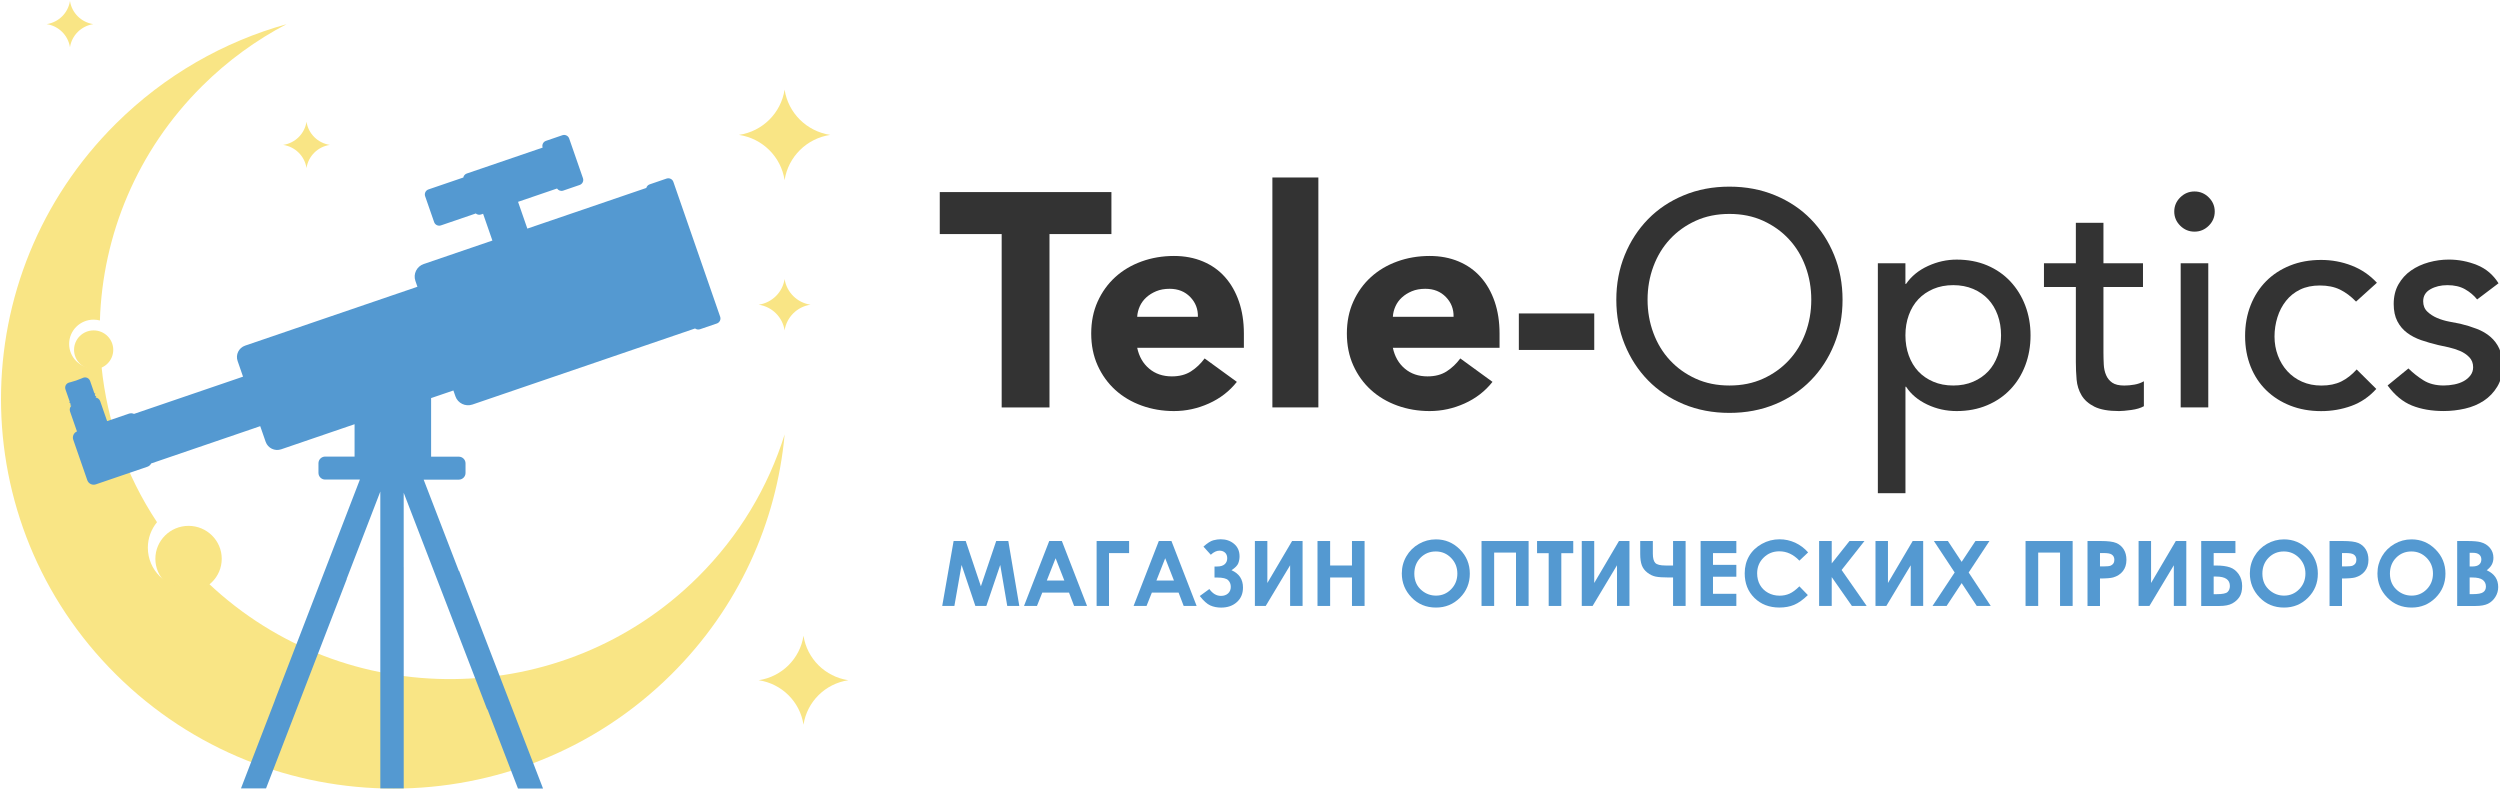 <svg width="190" height="60" viewBox="0 0 190 60" fill="none" xmlns="http://www.w3.org/2000/svg">
<g clip-path="url(#clip0_1805_66895)">
<path d="M76.129 17.789H71.422V14.598H84.468V17.789H79.761V30.966H76.127V17.789H76.129Z" fill="#333333"/>
<path d="M94 29.022C93.441 29.731 92.734 30.277 91.879 30.663C91.025 31.048 90.14 31.241 89.222 31.241C88.352 31.241 87.532 31.101 86.764 30.824C85.996 30.546 85.328 30.15 84.76 29.634C84.193 29.117 83.747 28.497 83.42 27.773C83.094 27.049 82.932 26.24 82.932 25.347C82.932 24.453 83.094 23.645 83.42 22.921C83.747 22.196 84.193 21.576 84.76 21.059C85.328 20.543 85.996 20.147 86.764 19.87C87.532 19.592 88.352 19.453 89.222 19.453C90.029 19.453 90.763 19.592 91.424 19.87C92.084 20.147 92.643 20.543 93.101 21.059C93.56 21.576 93.912 22.196 94.162 22.921C94.409 23.645 94.535 24.453 94.535 25.347V26.433H86.427C86.568 27.095 86.868 27.623 87.336 28.016C87.801 28.41 88.377 28.605 89.06 28.605C89.634 28.605 90.12 28.478 90.515 28.224C90.91 27.97 91.256 27.642 91.552 27.241L94 29.022ZM91.04 24.076C91.055 23.49 90.861 22.99 90.458 22.573C90.054 22.158 89.534 21.949 88.896 21.949C88.507 21.949 88.166 22.01 87.871 22.133C87.577 22.256 87.323 22.415 87.114 22.607C86.905 22.8 86.74 23.022 86.625 23.278C86.51 23.534 86.442 23.799 86.427 24.076H91.04Z" fill="#333333"/>
<path d="M96.701 13.489H100.196V30.963H96.701V13.489Z" fill="#333333"/>
<path d="M113.43 29.022C112.871 29.731 112.165 30.277 111.309 30.663C110.456 31.048 109.57 31.241 108.653 31.241C107.782 31.241 106.963 31.101 106.195 30.824C105.426 30.546 104.759 30.15 104.191 29.634C103.623 29.117 103.177 28.497 102.851 27.773C102.524 27.049 102.362 26.24 102.362 25.347C102.362 24.453 102.524 23.645 102.851 22.921C103.177 22.196 103.623 21.576 104.191 21.059C104.759 20.543 105.426 20.147 106.195 19.87C106.963 19.592 107.782 19.453 108.653 19.453C109.459 19.453 110.193 19.592 110.855 19.87C111.514 20.147 112.073 20.543 112.532 21.059C112.991 21.576 113.343 22.196 113.593 22.921C113.84 23.645 113.966 24.453 113.966 25.347V26.433H105.857C105.998 27.095 106.299 27.623 106.766 28.016C107.232 28.41 107.808 28.605 108.491 28.605C109.065 28.605 109.551 28.478 109.946 28.224C110.341 27.97 110.686 27.642 110.983 27.241L113.43 29.022ZM110.471 24.076C110.486 23.49 110.292 22.99 109.888 22.573C109.485 22.158 108.964 21.949 108.326 21.949C107.938 21.949 107.597 22.01 107.302 22.133C107.008 22.256 106.754 22.415 106.545 22.607C106.335 22.8 106.171 23.022 106.056 23.278C105.941 23.534 105.872 23.799 105.857 24.076H110.471Z" fill="#333333"/>
<path d="M121.163 26.596H115.432V23.822H121.163V26.596Z" fill="#333333"/>
<path d="M131.437 31.38C130.178 31.38 129.021 31.16 127.965 30.722C126.909 30.284 126.004 29.678 125.251 28.907C124.498 28.137 123.907 27.229 123.48 26.181C123.053 25.133 122.84 24 122.84 22.783C122.84 21.565 123.053 20.433 123.48 19.385C123.907 18.337 124.498 17.428 125.251 16.658C126.004 15.887 126.909 15.282 127.965 14.844C129.021 14.403 130.178 14.185 131.437 14.185C132.696 14.185 133.852 14.405 134.909 14.844C135.965 15.282 136.87 15.887 137.623 16.658C138.376 17.428 138.967 18.337 139.394 19.385C139.821 20.433 140.034 21.565 140.034 22.783C140.034 24 139.821 25.133 139.394 26.181C138.967 27.229 138.376 28.139 137.623 28.907C136.87 29.678 135.965 30.284 134.909 30.722C133.852 31.16 132.696 31.38 131.437 31.38ZM131.437 29.299C132.384 29.299 133.238 29.126 134 28.778C134.761 28.431 135.412 27.965 135.956 27.379C136.501 26.793 136.919 26.104 137.215 25.311C137.51 24.517 137.657 23.674 137.657 22.778C137.657 21.885 137.51 21.04 137.215 20.246C136.921 19.452 136.501 18.762 135.956 18.178C135.412 17.591 134.759 17.126 134 16.779C133.238 16.431 132.384 16.258 131.437 16.258C130.49 16.258 129.634 16.431 128.874 16.779C128.112 17.126 127.462 17.591 126.918 18.178C126.373 18.764 125.955 19.452 125.659 20.246C125.364 21.04 125.215 21.883 125.215 22.778C125.215 23.672 125.362 24.517 125.659 25.311C125.953 26.104 126.373 26.795 126.918 27.379C127.462 27.965 128.112 28.431 128.874 28.778C129.636 29.126 130.49 29.299 131.437 29.299Z" fill="#333333"/>
<path d="M142.715 20.007H144.812V21.578H144.859C145.263 20.994 145.817 20.539 146.526 20.215C147.232 19.891 147.958 19.73 148.704 19.73C149.558 19.73 150.33 19.876 151.022 20.168C151.713 20.46 152.302 20.869 152.793 21.394C153.281 21.919 153.659 22.531 153.924 23.232C154.188 23.933 154.321 24.684 154.321 25.486C154.321 26.304 154.188 27.062 153.924 27.762C153.659 28.463 153.284 29.073 152.793 29.587C152.304 30.104 151.713 30.508 151.022 30.8C150.33 31.093 149.558 31.241 148.704 31.241C147.913 31.241 147.166 31.076 146.468 30.743C145.77 30.411 145.233 29.962 144.861 29.39H144.815V37.482H142.717V20.007H142.715ZM148.446 21.671C147.887 21.671 147.381 21.769 146.931 21.959C146.481 22.152 146.101 22.415 145.79 22.745C145.478 23.077 145.239 23.477 145.068 23.947C144.898 24.417 144.812 24.93 144.812 25.484C144.812 26.039 144.898 26.551 145.068 27.021C145.239 27.491 145.48 27.892 145.79 28.224C146.101 28.556 146.481 28.817 146.931 29.009C147.381 29.202 147.887 29.299 148.446 29.299C149.005 29.299 149.511 29.204 149.961 29.009C150.412 28.817 150.791 28.554 151.103 28.224C151.414 27.894 151.653 27.491 151.824 27.021C151.995 26.551 152.08 26.039 152.08 25.484C152.08 24.93 151.995 24.417 151.824 23.947C151.653 23.477 151.412 23.077 151.103 22.745C150.791 22.415 150.412 22.152 149.961 21.959C149.509 21.769 149.005 21.671 148.446 21.671Z" fill="#333333"/>
<path d="M162.867 21.811H159.862V26.782C159.862 27.091 159.871 27.394 159.886 27.694C159.901 27.995 159.958 28.264 160.061 28.503C160.161 28.742 160.317 28.935 160.526 29.081C160.735 29.227 161.042 29.301 161.446 29.301C161.693 29.301 161.949 29.278 162.214 29.231C162.478 29.185 162.72 29.1 162.935 28.977V30.872C162.685 31.012 162.365 31.107 161.968 31.16C161.572 31.213 161.266 31.241 161.049 31.241C160.24 31.241 159.617 31.128 159.173 30.906C158.731 30.684 158.405 30.394 158.196 30.04C157.987 29.687 157.861 29.289 157.822 28.85C157.784 28.41 157.765 27.968 157.765 27.521V21.811H155.341V20.007H157.765V16.933H159.862V20.007H162.867V21.811Z" fill="#333333"/>
<path d="M165.243 16.078C165.243 15.663 165.395 15.303 165.698 15.003C166.001 14.702 166.361 14.552 166.782 14.552C167.2 14.552 167.563 14.702 167.866 15.003C168.169 15.303 168.32 15.661 168.32 16.078C168.32 16.495 168.169 16.853 167.866 17.154C167.563 17.454 167.202 17.605 166.782 17.605C166.361 17.605 166.001 17.454 165.698 17.154C165.395 16.853 165.243 16.493 165.243 16.078ZM165.732 20.008H167.829V30.964H165.732V20.008Z" fill="#333333"/>
<path d="M179.06 22.921C178.671 22.52 178.264 22.215 177.837 22.008C177.41 21.8 176.9 21.697 176.311 21.697C175.737 21.697 175.236 21.8 174.809 22.008C174.382 22.215 174.024 22.501 173.738 22.863C173.45 23.225 173.232 23.642 173.085 24.112C172.938 24.582 172.863 25.072 172.863 25.58C172.863 26.088 172.949 26.57 173.119 27.023C173.29 27.479 173.531 27.875 173.84 28.213C174.152 28.552 174.523 28.819 174.959 29.011C175.394 29.204 175.883 29.302 176.427 29.302C177.018 29.302 177.521 29.198 177.942 28.99C178.36 28.783 178.748 28.478 179.107 28.078L180.598 29.558C180.054 30.159 179.423 30.591 178.699 30.851C177.976 31.112 177.212 31.245 176.405 31.245C175.552 31.245 174.771 31.105 174.065 30.828C173.358 30.55 172.748 30.161 172.236 29.661C171.724 29.162 171.327 28.561 171.047 27.858C170.768 27.157 170.627 26.382 170.627 25.535C170.627 24.688 170.768 23.909 171.047 23.2C171.327 22.491 171.719 21.883 172.223 21.373C172.727 20.865 173.333 20.467 174.041 20.183C174.747 19.897 175.535 19.755 176.405 19.755C177.212 19.755 177.986 19.897 178.723 20.183C179.461 20.469 180.101 20.903 180.645 21.489L179.06 22.921Z" fill="#333333"/>
<path d="M188.263 22.758C188.013 22.448 187.708 22.19 187.343 21.983C186.978 21.775 186.532 21.672 186.003 21.672C185.506 21.672 185.075 21.775 184.71 21.983C184.345 22.19 184.162 22.495 184.162 22.895C184.162 23.219 184.266 23.482 184.475 23.681C184.684 23.882 184.934 24.043 185.22 24.166C185.508 24.288 185.813 24.381 186.14 24.443C186.466 24.504 186.746 24.559 186.978 24.604C187.428 24.712 187.851 24.843 188.248 24.997C188.645 25.152 188.986 25.351 189.272 25.599C189.56 25.846 189.784 26.145 189.948 26.501C190.111 26.856 190.194 27.286 190.194 27.794C190.194 28.41 190.062 28.94 189.797 29.378C189.532 29.818 189.191 30.176 188.773 30.453C188.352 30.731 187.877 30.932 187.341 31.055C186.805 31.177 186.265 31.239 185.721 31.239C184.804 31.239 184.002 31.099 183.31 30.822C182.619 30.544 182.002 30.036 181.458 29.295L183.041 28.002C183.383 28.34 183.763 28.641 184.183 28.904C184.603 29.166 185.115 29.297 185.721 29.297C185.986 29.297 186.253 29.27 186.526 29.217C186.797 29.164 187.038 29.077 187.247 28.963C187.456 28.846 187.627 28.7 187.759 28.523C187.891 28.345 187.958 28.141 187.958 27.911C187.958 27.602 187.859 27.348 187.665 27.148C187.471 26.947 187.239 26.791 186.965 26.674C186.694 26.558 186.406 26.467 186.103 26.397C185.8 26.327 185.534 26.27 185.299 26.223C184.849 26.115 184.422 25.993 184.016 25.853C183.613 25.713 183.255 25.529 182.945 25.298C182.634 25.067 182.386 24.775 182.201 24.42C182.015 24.066 181.921 23.626 181.921 23.103C181.921 22.533 182.041 22.036 182.282 21.612C182.523 21.189 182.841 20.837 183.238 20.56C183.635 20.283 184.085 20.075 184.588 19.936C185.092 19.796 185.602 19.728 186.114 19.728C186.859 19.728 187.574 19.868 188.256 20.143C188.939 20.42 189.483 20.882 189.887 21.53L188.263 22.758Z" fill="#333333"/>
<path d="M72.474 41.117H73.395L74.548 44.56L75.711 41.117H76.632L77.467 46.052H76.551L76.018 42.936L74.962 46.052H74.127L73.08 42.936L72.533 46.052H71.609L72.474 41.117Z" fill="#5499D1"/>
<path d="M79.741 41.117H80.702L82.616 46.052H81.632L81.244 45.036H79.214L78.809 46.052H77.825L79.741 41.117ZM80.226 42.426L79.558 44.119H80.889L80.226 42.426Z" fill="#5499D1"/>
<path d="M83.343 41.117H85.812V42.036H84.284V46.052H83.343V41.117Z" fill="#5499D1"/>
<path d="M88.07 41.117H89.03L90.944 46.052H89.96L89.572 45.036H87.542L87.137 46.052H86.153L88.07 41.117ZM88.556 42.426L87.888 44.119H89.22L88.556 42.426Z" fill="#5499D1"/>
<path d="M91.91 44.767C92.162 45.114 92.454 45.288 92.791 45.288C93.016 45.288 93.197 45.224 93.334 45.1C93.47 44.975 93.54 44.807 93.54 44.6C93.54 44.397 93.474 44.227 93.34 44.094C93.206 43.961 92.928 43.893 92.506 43.893H92.303V43.054H92.506C92.755 43.054 92.945 42.997 93.075 42.883C93.206 42.769 93.269 42.616 93.269 42.423C93.269 42.248 93.216 42.106 93.107 42.004C92.999 41.903 92.856 41.85 92.676 41.85C92.463 41.85 92.245 41.953 92.021 42.161L91.462 41.543C91.763 41.274 92.013 41.113 92.213 41.062C92.414 41.009 92.6 40.984 92.768 40.984C93.176 40.984 93.515 41.1 93.792 41.335C94.07 41.57 94.206 41.888 94.206 42.286C94.206 42.462 94.174 42.635 94.112 42.803C94.05 42.97 93.878 43.148 93.594 43.336C94.176 43.592 94.467 44.032 94.467 44.655C94.467 45.114 94.311 45.483 94.001 45.76C93.692 46.04 93.293 46.177 92.804 46.177C92.497 46.177 92.222 46.122 91.978 46.012C91.735 45.902 91.469 45.663 91.183 45.297L91.91 44.767Z" fill="#5499D1"/>
<path d="M98.996 41.117V46.052H98.049V42.961L96.195 46.052H95.371V41.117H96.319V44.308L98.198 41.117H98.996Z" fill="#5499D1"/>
<path d="M100.13 41.117H101.09V42.978H102.75V41.117H103.708V46.052H102.75V43.889H101.09V46.052H100.13V41.117Z" fill="#5499D1"/>
<path d="M109.131 40.992C109.835 40.992 110.439 41.244 110.947 41.75C111.452 42.256 111.706 42.872 111.706 43.598C111.706 44.318 111.457 44.928 110.957 45.428C110.458 45.927 109.852 46.175 109.139 46.175C108.392 46.175 107.771 45.919 107.279 45.406C106.783 44.894 106.538 44.286 106.538 43.581C106.538 43.109 106.653 42.675 106.884 42.279C107.114 41.883 107.43 41.57 107.833 41.337C108.232 41.109 108.665 40.992 109.131 40.992ZM109.12 41.911C108.659 41.911 108.273 42.07 107.959 42.387C107.646 42.705 107.488 43.109 107.488 43.598C107.488 44.145 107.686 44.577 108.081 44.894C108.388 45.142 108.74 45.267 109.137 45.267C109.585 45.267 109.969 45.106 110.285 44.784C110.601 44.462 110.759 44.064 110.759 43.592C110.759 43.122 110.599 42.724 110.281 42.4C109.963 42.076 109.577 41.911 109.12 41.911Z" fill="#5499D1"/>
<path d="M112.596 41.117H116.174V46.052H115.216V41.996H113.556V46.052H112.596V41.117Z" fill="#5499D1"/>
<path d="M116.819 41.117H119.567V42.042H118.66V46.052H117.7V42.042H116.816V41.117H116.819Z" fill="#5499D1"/>
<path d="M123.839 41.117V46.052H122.892V42.961L121.038 46.052H120.214V41.117H121.161V44.308L123.041 41.117H123.839Z" fill="#5499D1"/>
<path d="M127.153 43.889H126.835C126.378 43.889 126.039 43.865 125.821 43.819C125.604 43.772 125.395 43.672 125.198 43.518C125 43.366 124.861 43.179 124.778 42.961C124.697 42.743 124.656 42.455 124.656 42.095V41.117H125.616V42.081C125.616 42.415 125.678 42.65 125.8 42.781C125.922 42.913 126.182 42.978 126.579 42.978H127.153V41.117H128.107V46.052H127.153V43.889Z" fill="#5499D1"/>
<path d="M129.246 41.117H131.962V42.036H130.187V42.929H131.962V43.831H130.187V45.129H131.962V46.052H129.246V41.117Z" fill="#5499D1"/>
<path d="M137.416 41.983L136.754 42.61C136.304 42.138 135.796 41.9 135.233 41.9C134.757 41.9 134.358 42.061 134.032 42.383C133.705 42.705 133.543 43.103 133.543 43.575C133.543 43.903 133.615 44.197 133.758 44.452C133.904 44.708 134.106 44.907 134.371 45.053C134.635 45.199 134.928 45.271 135.25 45.271C135.525 45.271 135.775 45.22 136.003 45.118C136.232 45.017 136.481 44.831 136.754 44.562L137.397 45.226C137.03 45.582 136.682 45.83 136.355 45.967C136.029 46.105 135.655 46.173 135.235 46.173C134.463 46.173 133.829 45.929 133.336 45.442C132.843 44.955 132.598 44.333 132.598 43.571C132.598 43.08 132.711 42.641 132.935 42.258C133.159 41.875 133.481 41.568 133.899 41.335C134.318 41.102 134.768 40.986 135.25 40.986C135.66 40.986 136.054 41.073 136.434 41.244C136.814 41.422 137.141 41.667 137.416 41.983Z" fill="#5499D1"/>
<path d="M138.253 41.117H139.211V42.819L140.562 41.117H141.699L139.962 43.319L141.868 46.052H140.745L139.211 43.859V46.052H138.253V41.117Z" fill="#5499D1"/>
<path d="M146.162 41.117V46.052H145.215V42.961L143.361 46.052H142.537V41.117H143.485V44.308L145.364 41.117H146.162Z" fill="#5499D1"/>
<path d="M146.976 41.117H148.04L149.086 42.701L150.134 41.117H151.198L149.619 43.51L151.297 46.052H150.232L149.086 44.316L147.942 46.052H146.871L148.555 43.507L146.976 41.117Z" fill="#5499D1"/>
<path d="M153.942 41.117H157.521V46.052H156.563V41.996H154.903V46.052H153.942V41.117Z" fill="#5499D1"/>
<path d="M158.654 41.117H159.659C160.203 41.117 160.593 41.166 160.834 41.267C161.073 41.367 161.263 41.528 161.402 41.75C161.541 41.972 161.609 42.239 161.609 42.55C161.609 42.896 161.517 43.181 161.336 43.41C161.154 43.639 160.909 43.797 160.597 43.886C160.414 43.937 160.081 43.965 159.599 43.965V46.054H158.651V41.117H158.654ZM159.601 43.046H159.902C160.139 43.046 160.303 43.029 160.395 42.995C160.486 42.961 160.559 42.906 160.612 42.828C160.666 42.749 160.691 42.656 160.691 42.546C160.691 42.356 160.617 42.216 160.467 42.129C160.358 42.063 160.158 42.032 159.866 42.032H159.599V43.046H159.601Z" fill="#5499D1"/>
<path d="M166.159 41.117V46.052H165.211V42.961L163.357 46.052H162.533V41.117H163.481V44.308L165.361 41.117H166.159Z" fill="#5499D1"/>
<path d="M167.292 46.052V41.117H169.893V42.034H168.239V42.98H168.446C168.867 42.98 169.208 43.027 169.475 43.118C169.742 43.209 169.961 43.383 170.139 43.636C170.316 43.891 170.403 44.191 170.403 44.538C170.403 44.883 170.337 45.157 170.203 45.362C170.068 45.567 169.887 45.733 169.652 45.862C169.417 45.991 169.095 46.054 168.683 46.054H167.292V46.052ZM168.239 43.819V45.157H168.476C168.909 45.157 169.183 45.102 169.298 44.989C169.413 44.877 169.471 44.727 169.471 44.536C169.471 44.058 169.125 43.819 168.436 43.819H168.239Z" fill="#5499D1"/>
<path d="M173.582 40.992C174.286 40.992 174.89 41.244 175.398 41.75C175.903 42.256 176.157 42.872 176.157 43.598C176.157 44.318 175.908 44.928 175.408 45.428C174.909 45.927 174.303 46.175 173.59 46.175C172.844 46.175 172.223 45.919 171.73 45.406C171.235 44.894 170.989 44.286 170.989 43.581C170.989 43.109 171.104 42.675 171.335 42.279C171.565 41.883 171.881 41.57 172.284 41.337C172.684 41.109 173.119 40.992 173.582 40.992ZM173.573 41.911C173.112 41.911 172.726 42.07 172.413 42.387C172.099 42.705 171.941 43.109 171.941 43.598C171.941 44.145 172.139 44.577 172.534 44.894C172.841 45.142 173.193 45.267 173.59 45.267C174.038 45.267 174.423 45.106 174.738 44.784C175.054 44.462 175.212 44.064 175.212 43.592C175.212 43.122 175.052 42.724 174.734 42.4C174.416 42.076 174.028 41.911 173.573 41.911Z" fill="#5499D1"/>
<path d="M177.047 41.117H178.052C178.596 41.117 178.987 41.166 179.228 41.267C179.467 41.367 179.657 41.528 179.795 41.75C179.934 41.972 180.002 42.239 180.002 42.55C180.002 42.896 179.911 43.181 179.729 43.41C179.548 43.639 179.302 43.797 178.991 43.886C178.807 43.937 178.475 43.965 177.992 43.965V46.054H177.045V41.117H177.047ZM177.994 43.046H178.295C178.532 43.046 178.696 43.029 178.788 42.995C178.88 42.961 178.953 42.906 179.006 42.828C179.059 42.749 179.085 42.656 179.085 42.546C179.085 42.356 179.01 42.216 178.861 42.129C178.752 42.063 178.551 42.032 178.259 42.032H177.992V43.046H177.994Z" fill="#5499D1"/>
<path d="M183.278 40.992C183.982 40.992 184.586 41.244 185.094 41.75C185.6 42.256 185.854 42.872 185.854 43.598C185.854 44.318 185.604 44.928 185.105 45.428C184.605 45.927 183.999 46.175 183.287 46.175C182.54 46.175 181.919 45.919 181.426 45.406C180.931 44.894 180.686 44.286 180.686 43.581C180.686 43.109 180.801 42.675 181.031 42.279C181.262 41.883 181.577 41.57 181.981 41.337C182.38 41.109 182.813 40.992 183.278 40.992ZM183.267 41.911C182.807 41.911 182.42 42.07 182.107 42.387C181.793 42.705 181.635 43.109 181.635 43.598C181.635 44.145 181.834 44.577 182.228 44.894C182.536 45.142 182.888 45.267 183.285 45.267C183.733 45.267 184.117 45.106 184.433 44.784C184.748 44.462 184.906 44.064 184.906 43.592C184.906 43.122 184.746 42.724 184.428 42.4C184.11 42.076 183.724 41.911 183.267 41.911Z" fill="#5499D1"/>
<path d="M186.745 46.052V41.117H187.528C187.983 41.117 188.313 41.147 188.525 41.204C188.823 41.282 189.06 41.428 189.235 41.64C189.412 41.852 189.5 42.104 189.5 42.392C189.5 42.58 189.459 42.749 189.38 42.904C189.299 43.056 189.171 43.2 188.99 43.336C189.293 43.478 189.513 43.654 189.653 43.865C189.794 44.077 189.863 44.327 189.863 44.615C189.863 44.892 189.79 45.144 189.645 45.373C189.5 45.601 189.314 45.771 189.086 45.885C188.858 45.997 188.544 46.054 188.141 46.054H186.745V46.052ZM187.693 42.013V43.052H187.9C188.13 43.052 188.303 43.004 188.414 42.908C188.527 42.813 188.582 42.682 188.582 42.517C188.582 42.362 188.529 42.239 188.422 42.148C188.316 42.057 188.153 42.013 187.936 42.013H187.693ZM187.693 43.891V45.154H187.929C188.322 45.154 188.587 45.106 188.725 45.006C188.862 44.909 188.93 44.765 188.93 44.577C188.93 44.365 188.849 44.196 188.689 44.073C188.529 43.95 188.262 43.889 187.889 43.889H187.693V43.891Z" fill="#5499D1"/>
<path d="M14.33 44.97C15.723 44.97 16.852 43.85 16.852 42.468C16.852 41.086 15.723 39.965 14.33 39.965C12.937 39.965 11.808 41.086 11.808 42.468C11.808 43.85 12.937 44.97 14.33 44.97Z" fill="#F9E585"/>
<path d="M53.02 43.876C42.773 54.042 26.253 54.188 15.825 44.314C15.382 44.558 14.871 44.697 14.329 44.697C12.62 44.697 11.236 43.323 11.236 41.627C11.236 40.891 11.498 40.215 11.933 39.686C9.545 36.083 8.141 32.026 7.719 27.89C7.531 27.953 7.328 27.989 7.117 27.989C6.089 27.989 5.254 27.161 5.254 26.141C5.254 25.12 6.089 24.293 7.117 24.293C7.282 24.293 7.442 24.316 7.593 24.356C7.8 17.882 10.395 11.469 15.375 6.528C17.313 4.605 19.472 3.043 21.774 1.838C17.029 3.168 12.55 5.685 8.816 9.39C-2.837 20.952 -2.837 39.697 8.816 51.26C20.468 62.824 39.361 62.822 51.016 51.26C56.152 46.164 59.024 39.673 59.633 33.015C58.395 36.985 56.193 40.73 53.02 43.876Z" fill="#F9E585"/>
<path d="M7.117 28.065C7.94 28.065 8.607 27.404 8.607 26.588C8.607 25.771 7.94 25.11 7.117 25.11C6.295 25.11 5.628 25.771 5.628 26.588C5.628 27.404 6.295 28.065 7.117 28.065Z" fill="#F9E585"/>
<path d="M59.63 6.812C59.901 8.588 61.308 9.983 63.098 10.252C61.308 10.521 59.901 11.916 59.63 13.692C59.359 11.916 57.953 10.521 56.163 10.252C57.953 9.985 59.359 8.59 59.63 6.812Z" fill="#F9E585"/>
<path d="M23.294 9.252C23.432 10.161 24.151 10.874 25.067 11.012C24.151 11.149 23.432 11.863 23.294 12.771C23.155 11.863 22.436 11.149 21.52 11.012C22.436 10.876 23.155 10.163 23.294 9.252Z" fill="#F9E585"/>
<path d="M5.318 0.075C5.457 0.983 6.176 1.696 7.091 1.834C6.176 1.972 5.457 2.685 5.318 3.593C5.179 2.685 4.46 1.972 3.545 1.834C4.46 1.696 5.177 0.983 5.318 0.075Z" fill="#F9E585"/>
<path d="M61.066 48.315C61.333 50.062 62.713 51.432 64.474 51.697C62.713 51.961 61.333 53.331 61.066 55.078C60.799 53.331 59.419 51.961 57.658 51.697C59.419 51.432 60.799 50.062 61.066 48.315Z" fill="#F9E585"/>
<path d="M59.63 21.206C59.784 22.213 60.582 23.005 61.598 23.157C60.582 23.31 59.784 24.102 59.63 25.11C59.477 24.102 58.679 23.31 57.663 23.157C58.679 23.003 59.477 22.213 59.63 21.206Z" fill="#F9E585"/>
<path d="M54.733 24.072L51.176 13.821C51.104 13.612 50.871 13.499 50.66 13.571L49.378 14.01C49.245 14.054 49.154 14.16 49.117 14.285L40.078 17.374L39.372 15.339L42.334 14.327C42.434 14.475 42.626 14.547 42.803 14.486L44.054 14.058C44.265 13.986 44.378 13.756 44.306 13.546L43.258 10.527C43.185 10.317 42.953 10.205 42.741 10.277L41.493 10.705C41.282 10.777 41.169 11.008 41.241 11.217L35.474 13.188C35.331 13.237 35.235 13.36 35.209 13.497C35.192 13.502 35.173 13.504 35.156 13.51L32.561 14.397C32.35 14.469 32.237 14.7 32.309 14.909L32.994 16.881C33.067 17.09 33.299 17.202 33.511 17.13L36.105 16.243C36.122 16.237 36.139 16.228 36.154 16.22C36.261 16.313 36.413 16.351 36.556 16.302L36.715 16.247L37.422 18.282L32.2 20.067C31.671 20.247 31.387 20.825 31.571 21.35L31.724 21.794L29.77 22.461L18.629 26.268C18.149 26.433 17.891 26.956 18.058 27.434L18.465 28.611L18.469 28.626L17.902 28.821L10.184 31.457C10.069 31.404 9.932 31.391 9.804 31.436L8.14 32.005L7.617 30.496C7.563 30.341 7.429 30.237 7.275 30.21C7.275 30.203 7.273 30.199 7.271 30.193C7.305 30.168 7.324 30.144 7.316 30.125C7.309 30.108 7.284 30.1 7.245 30.1L7.205 29.983C7.235 29.96 7.252 29.937 7.245 29.92C7.239 29.903 7.211 29.894 7.173 29.894L6.851 28.963C6.77 28.728 6.518 28.62 6.29 28.721L6.213 28.755C5.987 28.857 5.602 28.988 5.359 29.047L5.27 29.069C5.026 29.128 4.896 29.367 4.977 29.602L5.302 30.536C5.276 30.557 5.263 30.578 5.267 30.593C5.274 30.608 5.297 30.616 5.329 30.616L5.372 30.741C5.346 30.762 5.331 30.784 5.338 30.798C5.344 30.815 5.37 30.824 5.406 30.824C5.408 30.83 5.41 30.837 5.415 30.841C5.312 30.955 5.27 31.12 5.323 31.275L5.848 32.784C5.848 32.786 5.85 32.786 5.85 32.788C5.607 32.89 5.479 33.165 5.566 33.417L6.635 36.498C6.727 36.76 7.017 36.902 7.284 36.811L11.206 35.471C11.336 35.426 11.434 35.335 11.492 35.221L19.21 32.583L19.777 32.388L20.191 33.58C20.358 34.057 20.885 34.313 21.367 34.148L26.947 32.24V34.7H24.713C24.431 34.7 24.203 34.929 24.203 35.206V35.941C24.203 36.22 24.431 36.447 24.713 36.447H27.352L20.895 53.204C20.887 53.225 20.883 53.246 20.878 53.265L18.314 59.919H20.219L26.354 44.009L26.343 44.005L28.904 37.359V43.097V48.699V59.917H30.683V43.105H30.681V37.45L36.995 53.841C37.01 53.879 37.031 53.911 37.057 53.938L39.366 59.928H41.271L34.893 43.385L34.872 43.393L32.198 36.453H34.87C35.151 36.453 35.38 36.225 35.38 35.947V35.213C35.38 34.933 35.149 34.707 34.87 34.707H32.764V30.254L33.801 29.901L34.353 29.712L34.458 29.676L34.454 29.666L34.612 30.121C34.793 30.646 35.376 30.927 35.905 30.745L52.824 24.964C52.928 25.04 53.067 25.067 53.199 25.023L54.482 24.585C54.693 24.513 54.806 24.282 54.733 24.072Z" fill="#5499D1"/>
</g>
<defs>
<clipPath id="clip0_1805_66895">
<rect width="190" height="60" fill="white"/>
</clipPath>
</defs>
</svg>
